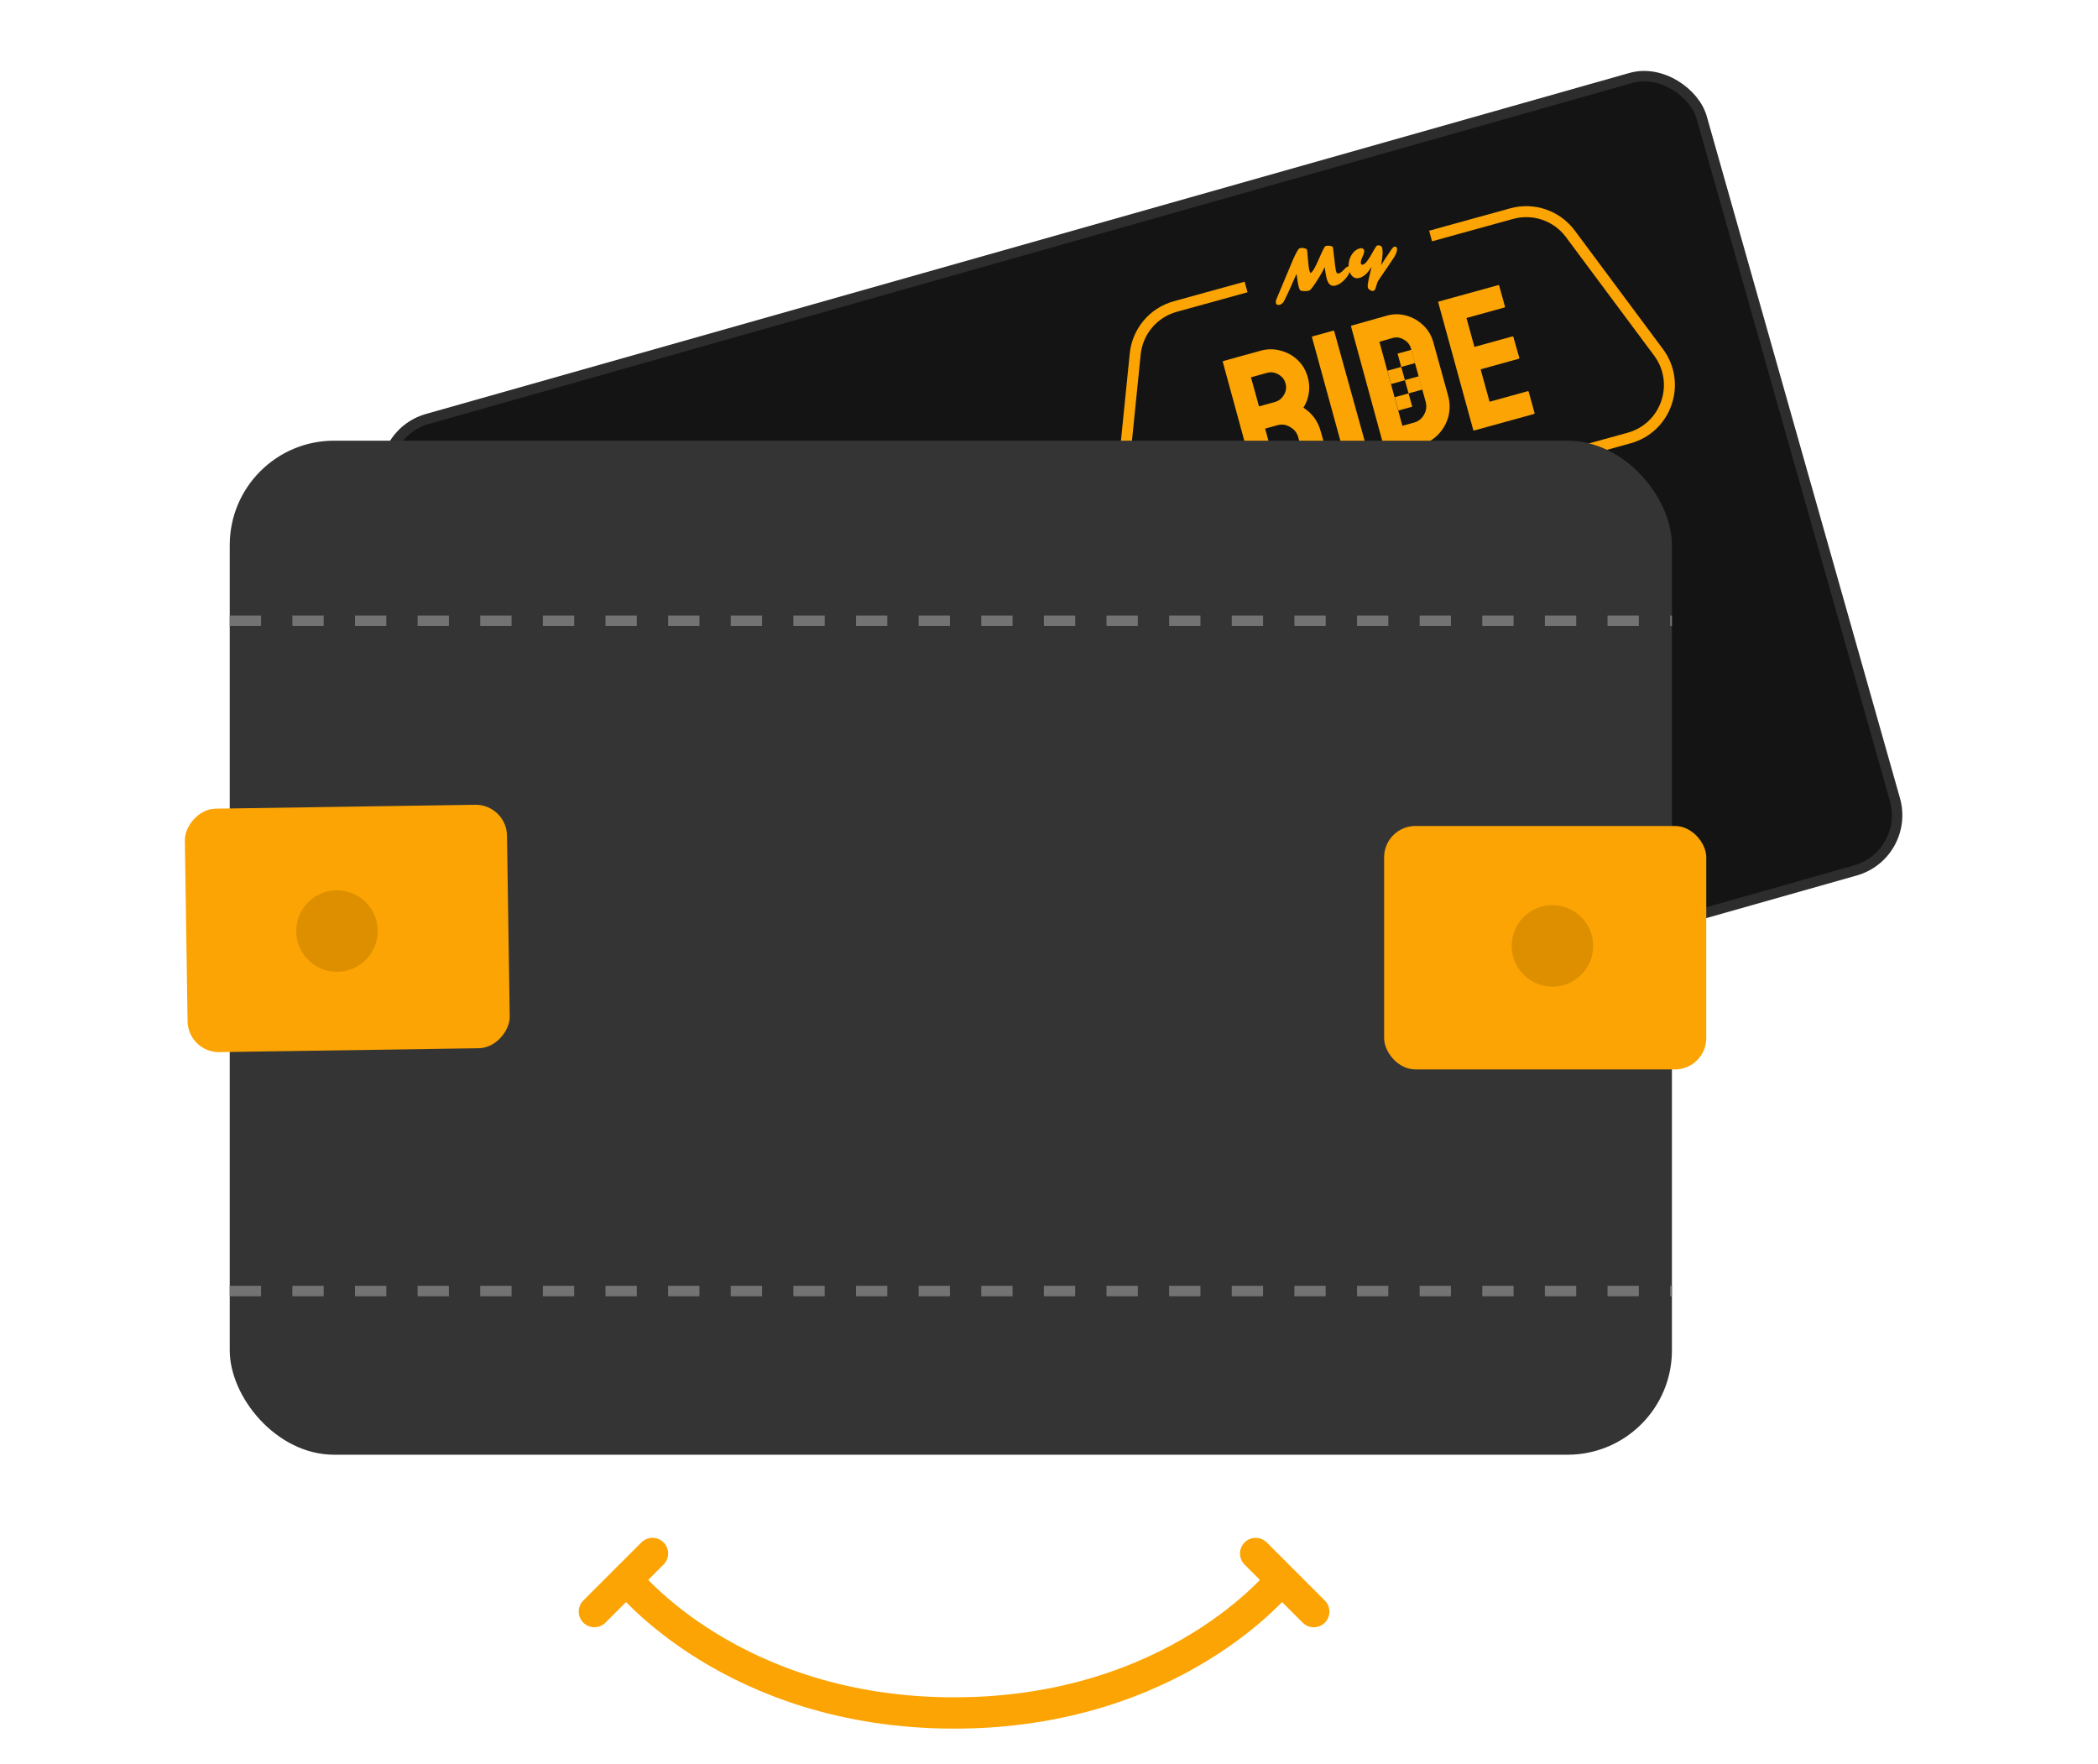 <svg width="201" height="169" viewBox="0 0 201 169" fill="none" xmlns="http://www.w3.org/2000/svg">
<rect x="35.654" y="41.64" width="130.835" height="78.911" rx="5.5" transform="rotate(-15.82 35.654 41.64)" fill="#141414" stroke="#2D2D2D"/>
<path d="M120.578 46.948C120.531 46.961 120.499 46.938 120.483 46.879L117.151 34.677C117.138 34.63 117.156 34.6 117.203 34.587L120.788 33.597C121.426 33.42 122.056 33.418 122.677 33.591C123.306 33.748 123.854 34.049 124.32 34.493C124.783 34.925 125.107 35.473 125.289 36.135C125.41 36.573 125.455 36.987 125.423 37.378C125.387 37.757 125.315 38.096 125.206 38.393C125.094 38.679 124.983 38.9 124.874 39.058C125.709 39.591 126.259 40.337 126.523 41.295L127.546 44.928C127.562 44.988 127.541 45.025 127.482 45.042L125.476 45.596C125.429 45.609 125.4 45.597 125.391 45.562L124.376 41.888C124.258 41.462 124.003 41.138 123.611 40.916C123.227 40.678 122.816 40.619 122.378 40.74L121.207 41.064L122.63 46.286C122.646 46.345 122.631 46.381 122.584 46.394L120.578 46.948ZM120.619 38.934L122.145 38.513C122.512 38.411 122.8 38.185 123.008 37.835C123.217 37.484 123.268 37.114 123.16 36.724C123.055 36.345 122.824 36.059 122.464 35.865C122.117 35.668 121.754 35.622 121.376 35.726L119.85 36.148L120.619 38.934Z" fill="#FBA403"/>
<path d="M129.157 44.579C129.098 44.595 129.06 44.574 129.044 44.515L125.695 32.318C125.682 32.271 125.699 32.241 125.746 32.227L127.734 31.679C127.781 31.666 127.811 31.683 127.825 31.73L131.209 43.917C131.225 43.976 131.21 44.012 131.163 44.025L129.157 44.579Z" fill="#FBA403"/>
<path d="M132.883 43.55C132.824 43.566 132.786 43.545 132.77 43.486L129.439 31.284C129.426 31.237 129.443 31.207 129.49 31.194L132.804 30.259C133.451 30.068 134.085 30.058 134.706 30.231C135.338 30.4 135.889 30.713 136.359 31.169C136.826 31.613 137.149 32.16 137.328 32.811L138.735 37.904C138.924 38.59 138.932 39.263 138.757 39.922C138.58 40.57 138.259 41.136 137.794 41.621C137.329 42.106 136.75 42.45 136.055 42.655L132.883 43.55ZM134.357 40.794L135.457 40.49C135.895 40.369 136.219 40.114 136.43 39.725C136.653 39.332 136.705 38.923 136.587 38.497L135.176 33.386C135.072 33.008 134.84 32.721 134.481 32.528C134.13 32.319 133.767 32.273 133.392 32.389L132.155 32.75L134.357 40.794Z" fill="#FBA403"/>
<path d="M141.236 41.243C141.189 41.256 141.157 41.233 141.141 41.174L137.792 28.978C137.779 28.93 137.796 28.9 137.843 28.887L143.54 27.314C143.587 27.301 143.619 27.324 143.635 27.383L144.184 29.371C144.197 29.418 144.18 29.448 144.133 29.461L140.495 30.466L141.259 33.234L144.897 32.23C144.944 32.217 144.975 32.234 144.988 32.281L145.559 34.281C145.572 34.329 145.555 34.359 145.508 34.372L141.852 35.382L142.71 38.487L146.365 37.478C146.413 37.465 146.445 37.488 146.461 37.547C146.477 37.606 147.02 39.57 147.02 39.57C147.033 39.617 147.015 39.647 146.968 39.66C146.921 39.673 141.236 41.243 141.236 41.243Z" fill="#FBA403"/>
<path d="M127.107 26.701L127.062 26.518C127.034 26.402 127.01 26.274 126.991 26.134L126.946 25.806C126.934 25.728 126.925 25.658 126.917 25.595C126.798 25.827 126.702 26.01 126.627 26.142L126.401 26.527C125.89 27.362 125.568 27.798 125.436 27.835C125.241 27.889 125.025 27.903 124.788 27.878C124.659 27.864 124.579 27.834 124.549 27.788C124.507 27.733 124.471 27.651 124.442 27.544C124.412 27.435 124.388 27.334 124.369 27.241C124.351 27.148 124.336 27.055 124.322 26.963C124.307 26.869 124.294 26.779 124.282 26.694C124.271 26.607 124.261 26.531 124.251 26.466C124.23 26.32 124.214 26.249 124.203 26.252L123.544 27.752C123.227 28.433 123.044 28.812 122.996 28.889C122.893 29.052 122.759 29.157 122.593 29.203C122.51 29.225 122.437 29.223 122.372 29.197C122.307 29.171 122.266 29.127 122.249 29.067C122.216 28.945 122.232 28.804 122.297 28.644L123.841 24.962L124.027 24.55C124.251 24.067 124.415 23.811 124.519 23.783C124.664 23.743 124.811 23.741 124.962 23.779C125.096 23.811 125.179 23.855 125.212 23.911C125.225 23.933 125.24 24.045 125.256 24.248L125.302 24.78C125.352 25.374 125.4 25.753 125.446 25.917C125.491 26.08 125.532 26.156 125.569 26.146C125.691 26.112 125.87 25.848 126.106 25.354L126.687 24.075C126.818 23.802 126.91 23.642 126.964 23.595C126.98 23.581 127.004 23.569 127.038 23.56C127.072 23.55 127.111 23.545 127.155 23.542C127.2 23.539 127.246 23.539 127.293 23.541C127.341 23.544 127.389 23.549 127.435 23.557C127.482 23.565 127.524 23.576 127.562 23.588C127.645 23.615 127.689 23.644 127.696 23.675C127.704 23.704 127.714 23.769 127.727 23.871C127.739 23.972 127.754 24.095 127.771 24.24C127.878 25.204 127.948 25.762 127.982 25.912C128.018 26.062 128.058 26.15 128.104 26.178C128.152 26.205 128.212 26.209 128.283 26.189C128.414 26.153 128.582 26.023 128.787 25.799C128.926 25.647 129.05 25.556 129.159 25.526C129.27 25.496 129.339 25.533 129.369 25.639C129.399 25.748 129.376 25.896 129.301 26.084C129.194 26.356 128.996 26.63 128.709 26.905C128.467 27.135 128.218 27.286 127.963 27.356C127.545 27.472 127.259 27.253 127.107 26.701Z" fill="#FBA403"/>
<path d="M130.386 25.271C130.409 25.353 130.474 25.379 130.583 25.349C130.805 25.288 131.106 24.908 131.485 24.209L131.673 23.875C131.802 23.653 131.895 23.534 131.952 23.518C132.009 23.502 132.063 23.498 132.113 23.505C132.163 23.512 132.209 23.527 132.252 23.548C132.339 23.591 132.392 23.648 132.412 23.72C132.431 23.789 132.444 23.869 132.452 23.959C132.461 24.047 132.464 24.148 132.461 24.263C132.456 24.476 132.422 24.768 132.36 25.141L132.315 25.407L132.657 24.869L133.369 23.813C133.444 23.715 133.512 23.658 133.575 23.641C133.711 23.603 133.797 23.65 133.833 23.78C133.87 23.914 133.83 24.111 133.713 24.37C133.678 24.451 133.636 24.528 133.59 24.603L133.109 25.327L132.164 26.709C132.082 26.834 132.02 26.932 131.98 27.002C131.944 27.128 131.914 27.222 131.89 27.284C131.87 27.347 131.849 27.413 131.83 27.482C131.811 27.553 131.79 27.614 131.768 27.666C131.721 27.779 131.66 27.846 131.587 27.866C131.51 27.888 131.428 27.877 131.339 27.834C131.175 27.754 131.08 27.669 131.055 27.578C131.03 27.487 131.025 27.374 131.042 27.238C131.059 27.105 131.086 26.949 131.123 26.772L131.402 25.567C131.197 25.889 131.028 26.112 130.894 26.235C130.761 26.357 130.644 26.445 130.543 26.499C130.445 26.555 130.337 26.6 130.217 26.633C130.099 26.665 129.989 26.669 129.885 26.644C129.783 26.62 129.691 26.575 129.609 26.509C129.45 26.378 129.334 26.183 129.262 25.922C129.186 25.645 129.18 25.352 129.245 25.044C129.306 24.743 129.424 24.481 129.599 24.26C129.784 24.024 129.999 23.873 130.244 23.805C130.488 23.738 130.637 23.799 130.69 23.991C130.723 24.11 130.67 24.316 130.532 24.608C130.393 24.898 130.344 25.119 130.386 25.271Z" fill="#FBA403"/>
<rect x="133.895" y="33.879" width="1.381" height="1.322" transform="rotate(-15.438 133.895 33.879)" fill="#FBA403"/>
<rect x="132.916" y="35.52" width="1.381" height="1.322" transform="rotate(-15.438 132.916 35.52)" fill="#FBA403"/>
<rect x="134.595" y="36.415" width="1.381" height="1.322" transform="rotate(-15.438 134.595 36.415)" fill="#FBA403"/>
<rect x="133.617" y="38.056" width="1.381" height="1.322" transform="rotate(-15.438 133.617 38.056)" fill="#FBA403"/>
<path fill-rule="evenodd" clip-rule="evenodd" d="M112.734 29.875C110.851 30.395 109.481 32.018 109.284 33.962L107.86 48.046C107.525 51.357 110.622 53.971 113.83 53.085L155.936 41.458C159.145 40.572 160.461 36.739 158.474 34.068L150.024 22.711C148.858 21.144 146.849 20.454 144.966 20.974L137.198 23.119L136.918 22.105L144.686 19.96C146.987 19.324 149.443 20.168 150.868 22.083L159.318 33.44C161.747 36.704 160.138 41.389 156.216 42.472L114.11 54.099C110.189 55.182 106.404 51.987 106.813 47.94L108.237 33.856C108.478 31.48 110.152 29.496 112.454 28.861L119.24 26.987L119.52 28.001L112.734 29.875Z" fill="#FBA403"/>
<rect x="22.01" y="42.219" width="138.17" height="97.151" rx="10" fill="#343434"/>
<rect x="132.606" y="79.133" width="30.864" height="23.324" rx="3" fill="#FBA403"/>
<rect width="30.864" height="23.324" rx="3" transform="matrix(-1 0.015 0.015 1 48.529 77.057)" fill="#FBA403"/>
<line x1="22.01" y1="59.476" x2="160.18" y2="59.476" stroke="#737373" stroke-dasharray="3 3"/>
<line x1="22.009" y1="123.687" x2="160.179" y2="123.687" stroke="#737373" stroke-dasharray="3 3"/>
<circle cx="148.734" cy="90.622" r="3.902" fill="#DD8F00"/>
<circle cx="3.902" cy="3.902" r="3.902" transform="matrix(-1 0.015 0.015 1 36.126 85.241)" fill="#DD8F00"/>
<path d="M60.034 151.31C60.034 151.31 70.139 164.111 91.405 164.112C112.671 164.113 122.778 151.312 122.778 151.312M60.034 151.31L62.513 148.832M60.034 151.31L56.946 154.398M122.778 151.312L120.299 148.834M122.778 151.312L125.865 154.4" stroke="#FBA403" stroke-width="3" stroke-linecap="round"/>
</svg>
